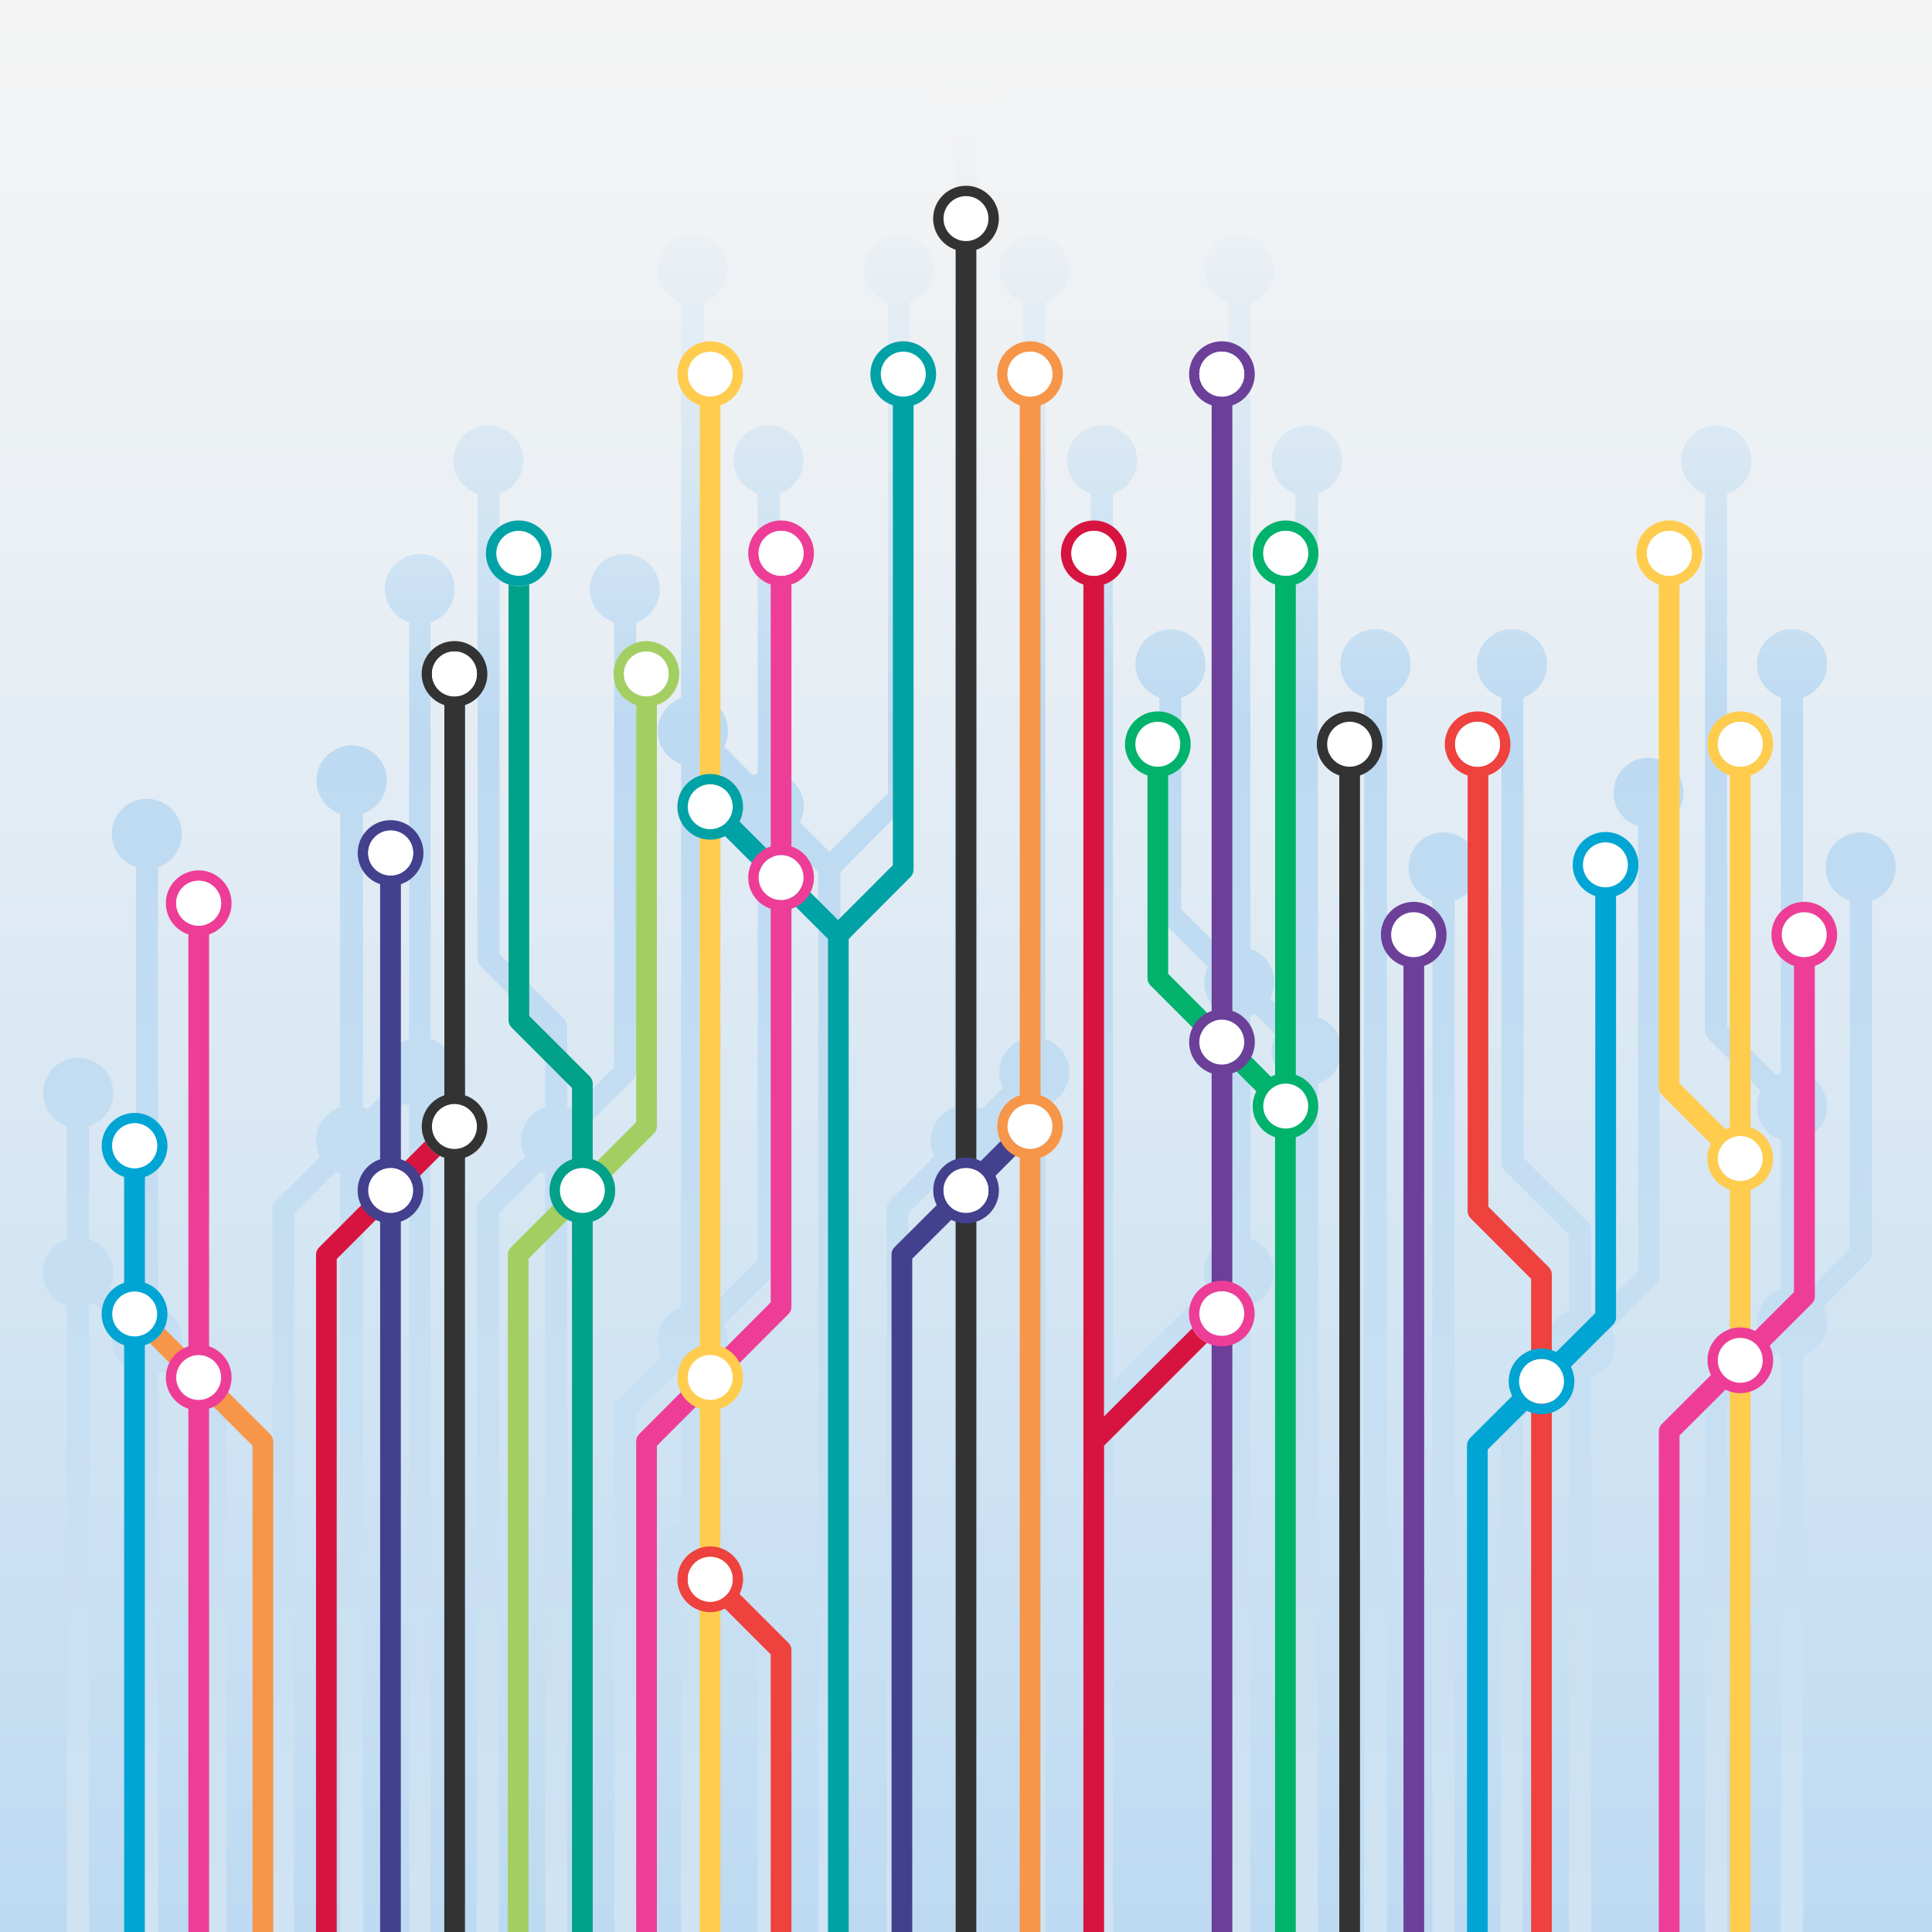<?xml version="1.0" encoding="utf-8"?>
<!-- Generator: Adobe Illustrator 18.0.0, SVG Export Plug-In . SVG Version: 6.00 Build 0)  -->
<!DOCTYPE svg PUBLIC "-//W3C//DTD SVG 1.1//EN" "http://www.w3.org/Graphics/SVG/1.1/DTD/svg11.dtd">
<svg version="1.1" xmlns="http://www.w3.org/2000/svg" xmlns:xlink="http://www.w3.org/1999/xlink" x="0px" y="0px" width="2800px"
	 height="2800px" viewBox="0 0 2800 2800" enable-background="new 0 0 2800 2800" xml:space="preserve">
<rect x="0" y="0" width="2800" height="2800" fill="#808080" stroke="none"/>
<g id="BACKGROUND">
	<g>
		<linearGradient id="SVGID_1_" gradientUnits="userSpaceOnUse" x1="1400" y1="-6.285518e-08" x2="1400" y2="2800">
			<stop  offset="0" style="stop-color:#F4F4F4"/>
			<stop  offset="0.267" style="stop-color:#EBF0F4"/>
			<stop  offset="0.709" style="stop-color:#D1E4F3"/>
			<stop  offset="1" style="stop-color:#BDDAF2"/>
		</linearGradient>
		<rect fill="url(#SVGID_1_)" width="2800" height="2800"/>
	</g>
</g>
<g id="OBJECTS">
	<linearGradient id="SVGID_2_" gradientUnits="userSpaceOnUse" x1="1404.834" y1="98.625" x2="1404.834" y2="2800">
		<stop  offset="0" style="stop-color:#F4F4F4"/>
		<stop  offset="9.341034e-02" style="stop-color:#EBF0F4"/>
		<stop  offset="0.248" style="stop-color:#D1E4F3"/>
		<stop  offset="0.35" style="stop-color:#BDDAF2"/>
		<stop  offset="0.861" style="stop-color:#CBE1F2"/>
		<stop  offset="1" style="stop-color:#D0E3F2"/>
	</linearGradient>
	<path fill="url(#SVGID_2_)" d="M1318,1156.3V438.3c20-6.7,35.2-25.8,35.2-48.2c0-28-22.6-50.8-50.6-50.8c-28,0-50.6,22.8-50.6,50.8
		c0,22.4,14.1,41.5,35.1,48.2v711.4l-85,84.8l-42.9-42.9c3.6-6.8,5.7-14.6,5.7-22.7c0-22.4-15.8-41.5-34.8-48.2V715.5
		c19-6.7,34.6-25.8,34.6-48.2c0-28-22.9-50.8-50.9-50.8c-28,0-50.7,22.8-50.7,50.8c0,22.4,15,41.5,35,48.2v405.2
		c-2.4,0.8-4.7,1.8-6.9,2.9l-41.6-41.6c3.5-6.9,5.4-14.6,5.4-22.8c0-22.4-14.6-41.5-34.9-48.2V438.3c20-6.7,34.8-25.8,34.8-48.2
		c0-28-22.8-50.8-50.8-50.8c-28,0-51.3,22.8-51.3,50.8c0,22.4,14.3,41.5,34.3,48.2v573.2c-19.7,7-33.8,25.8-33.8,47.9
		c0,22.1,14.1,40.9,33.8,47.9v787.1c-19.7,7-33.8,25.8-33.8,47.9c0,8.3,2,16.2,5.6,23.2l-64.4,64.4c-3,3-4.4,7.1-4.4,11.3V2800h32
		v-752.2l59.8-59.9c1.7,0.8,3.4,1.6,5.2,2.2v216.4c-19.7,7-33.8,25.8-33.8,47.9c0,22.1,14.1,40.9,33.8,47.9V2800h33v-497.4
		c2.4-0.8,4.8-1.7,7-2.8l71,70.8V2800h32v-436c0-4.2-1.9-8.3-4.9-11.3l-75.6-75.5c3.5-6.9,5.4-14.6,5.4-22.8
		c0-22.4-14.6-41.5-34.9-48.2v-215.7c20.2-6.7,34.8-25.8,34.8-48.2c0-8-1.9-15.5-5.2-22.3l75.9-76c3-3,4.4-7.1,4.4-11.3v-615.4
		c2.2-0.8,4.4-1.7,6.5-2.8l49.5,49.5V2800h32V1263.8l95.7-96.2C1316.7,1164.6,1318,1160.6,1318,1156.3z M1098,1826l-70.9,71
		c-2.3-1.2-4.6-2.2-7.1-3v-786.4c2.4-0.8,4.7-1.7,6.9-2.8l41.7,41.7c-3.4,6.8-5.3,14.4-5.3,22.5c0,22.4,14.8,41.5,34.8,48.2V1826z
		 M1944.8,1522.3c0,22.4-14.8,41.5-34.8,48.2V2800h-33V1570.5c-20-6.7-34.2-25.8-34.2-48.2c0-8.2,2.5-15.9,6-22.8l-30.5-30.5
		c-2,1-4.1,1.9-6.2,2.6v323.6c19.9,6.9,34.2,25.8,34.2,48c0,22.2-14.3,41.1-34.2,48V2800h-32v-908.3c-2.6-0.8-5-1.8-7.4-3
		c-9.8-4.9-17.7-12.9-22.6-22.6c-3.5-6.9-5.4-14.6-5.4-22.8c0-22.7,14.9-41.9,35.5-48.4v-323.2c-21-6.7-34.8-25.8-34.8-48.2
		c0-8,1.8-15.6,5-22.4l-65.3-65.2c-3-3-4.9-7.1-4.9-11.3v-313.6c-19-6.7-34.7-25.8-34.7-48.2c0-28,23-50.8,51-50.8
		c28,0,50.7,22.8,50.7,50.8c0,22.4-14,41.5-35,48.2v307l60.3,60.5c2.4-1.2,5-2.3,7.7-3.2V438.3c-21-6.7-35.1-25.8-35.1-48.2
		c0-28,22.5-50.8,50.6-50.8c28,0,51,22.8,51,50.8c0,22.4-14.5,41.5-34.5,48.2v936.9c20,6.7,34.8,25.8,34.8,48.2
		c0,8.5-2.2,16.6-5.9,23.7l29.8,29.8c2.2-1.1,4.3-2,6.3-2.8V715.5c-20-6.7-34.2-25.8-34.2-48.2c0-28,23.4-50.8,51.4-50.8
		c28,0,50.7,22.8,50.7,50.8c0,22.4-15,41.5-35,48.2v758.6C1930,1480.8,1944.8,1499.9,1944.8,1522.3z M323.1,2029.8
		c3,3,4.9,7.1,4.9,11.3V2800h-32v-752.2l-60.2-60.2c-2.2,1.1-4.4,2.1-6.8,2.8V2800h-32v-809.6c-20-6.7-34.8-25.8-34.8-48.2
		c0-8.2,2-15.9,5.4-22.7l-30.4-30.4c9.7-5,17.4-13,22.3-22.9l30.6,30.6c2.2-1.1,4.5-2.1,6.9-2.9v-637.2c-20-6.7-35-25.8-35-48.2
		c0-28,22.7-50.8,50.7-50.8c28,0,50.9,22.8,50.9,50.8c0,22.4-14.6,41.5-34.6,48.2V1894c20,6.7,34.8,25.8,34.8,48.2
		c0,8.2-2,16-5.5,22.9L323.1,2029.8z M136.6,1889.1c-2.3,1.2-3.6,2.2-7.6,3V2800H97v-907.8c-20-6.7-34.8-25.8-34.8-48.2
		c0-22.4,14.8-41.5,34.8-48.2V1632c-20-6.7-34.6-25.8-34.6-48.2c0-28,23.1-50.8,51.1-50.8c28,0,50.6,22.8,50.6,50.8
		c0,22.4-14.2,41.5-35.2,48.2v163.8c21,6.7,35.2,25.8,35.2,48.2c0,8-1.5,15.6-4.8,22.3C154.5,1876.1,146.3,1884.1,136.6,1889.1z
		 M585.8,1599.3l-30.5,30.5c3.5,6.9,5.6,14.7,5.6,23c0,22.4-14.8,41.5-34.8,48.2V2800h-33V1701.1c-2.2-0.7-4.3-1.6-6.4-2.7L426,1759
		v1041h-31V1752.4c0-4.2,1.3-8.3,4.3-11.3l64.7-64.8c-3.7-7-5.8-14.9-5.8-23.4c0-22.4,14.8-41.5,34.8-48.2v-425.5
		c-20-6.7-34.4-25.8-34.4-48.2c0-28,23.2-50.8,51.2-50.8c28,0,50.9,22.8,50.9,50.8c0,22.4-14.7,41.5-34.7,48.2v425.5
		c2.3,0.8,4.5,1.7,6.6,2.8l30.6-30.7C568.1,1586.5,576,1594.4,585.8,1599.3z M624,902v603.8c21,6.8,34.7,25.8,34.7,48.2
		c0,22.4-13.7,41.4-34.7,48.2V2800h-31V1602.2c-3-0.8-4.8-1.7-7-2.9c-9.8-4.9-17.8-12.9-22.8-22.6c-3.5-6.9-5.3-14.6-5.3-22.8
		c0-22.5,15.1-41.6,35.1-48.3V902.1c-20-6.7-35.3-25.8-35.3-48.3c0-28,22.5-50.8,50.5-50.8c28,0,50.7,22.8,50.7,50.8
		C658.9,876.2,645,895.2,624,902z M916.7,1565.2c3-3,5.3-7.1,5.3-11.3V902c20-6.7,34.3-25.8,34.3-48.2c0-28-23-50.8-51-50.8
		c-28,0-50.5,22.8-50.5,50.8c0,22.4,14.2,41.5,35.2,48.2v645.3l-60.7,60.5c-2.4-1.2-4.8-2.3-7.3-3.1v-116.9c0-4.2-1.5-8.3-4.5-11.3
		l-93.5-93.7V715.5c-5,1.7-10.4,2.6-16,2.6c0,0-0.1,0-0.1,0c5.6,0,10.9-0.9,15.9-2.6c20.2-6.7,34.8-25.8,34.8-48.2
		c0-28-22.8-50.8-50.8-50.8c-28,0-50.8,22.8-50.8,50.8c0,22.4,14.6,41.5,34.8,48.2c0.1,0,0.2,0.1,0.3,0.1v673.7
		c0,4.2,1.5,8.3,4.5,11.3l93.5,93.7v110.3c-20,6.7-34.8,25.8-34.8,48.2c0,8.4,2.1,16.2,5.7,23.2l-64.6,64.4c-3,3-5.3,7.1-5.3,11.3
		V2800h32V1758.4l60.3-60.1c2.2,1.1,4.4,2,6.7,2.8V2800h32V1701.1c20-6.7,34.8-25.8,34.8-48.2c0-8.1-1.9-15.7-5.3-22.5L916.7,1565.2
		z M693.4,716c2.8,0.8,5.7,1.4,8.7,1.8C698.9,717.4,695.8,716.8,693.4,716z M2142.9,1257.2c0,22.4-13.9,41.5-34.9,48.2V2800h-32
		V1305.4c-20-6.7-34.8-25.8-34.8-48.2c0-28,22.8-50.8,50.9-50.8C2120.1,1206.4,2142.9,1229.2,2142.9,1257.2z M2044.4,962.6
		c0,22.4-14.4,41.5-34.4,48.2V2800h-33V1010.9c-20-6.7-34.6-25.8-34.6-48.2c0-28,23-50.8,51-50.8S2044.4,934.6,2044.4,962.6z
		 M1549.8,1553.9c0,22.4-14.8,41.5-34.8,48.2V2800h-32V1602.1c-2.4-0.8-4.8-1.8-7-3l-30.9,30.9c3.5,6.9,5.4,14.6,5.4,22.8
		c0,22.2-14.4,41.2-34.4,48.1V2800h-32V1701.3c-2.6-0.8-5.1-1.8-7.5-3l-60.5,60.1V2800h-31V1751.8c0-4.2,1.6-8.3,4.6-11.3l64.7-64.8
		c-3.5-6.9-5.4-14.6-5.4-22.8c0-22.6,14.8-41.7,35.1-48.3V197.7c-21-6.7-34.9-25.8-34.9-48.2c0-28,22.7-50.8,50.7-50.8
		c28,0,50.9,22.8,50.9,50.8c0,22.4-14.7,41.5-34.7,48.2v1407.1c2.2,0.8,4.4,1.6,6.4,2.7l31-31c-3.4-6.8-5.3-14.4-5.3-22.5
		c0-22.4,14.8-41.5,34.8-48.2V438.3c-20-6.7-35-25.8-35-48.2c0-28,22.6-50.8,50.7-50.8s50.9,22.8,50.9,50.8
		c0,22.4-14.6,41.5-34.6,48.2v1067.4C1535,1512.4,1549.8,1531.5,1549.8,1553.9z M1772.2,1888.7L1613,2047.8V2800h-32v-758.9V715.5
		c-20-6.7-34.6-25.8-34.6-48.2c0-28,23-50.8,51-50.8c28,0,50.7,22.8,50.7,50.8c0,22.4-14.1,41.5-35.1,48.2v1287l136.7-136.4
		C1754.6,1875.8,1762.4,1883.8,1772.2,1888.7z M2747.5,1257.2c0,22.4-14.5,41.5-34.5,48.2v511.3c0,4.2-2,8.3-5,11.3l-65.2,64.8
		c3.5,6.9,5.4,14.6,5.4,22.8c0,22.5-14.8,41.6-35.1,48.3V2800h-32v-836.2c-2.3-0.8-4.6-1.7-6.8-2.8l-71.2,70.8V2800h-32v-774.7
		c0-4.2,2.1-8.3,5.1-11.3l75.9-75.5c-3.5-6.9-5.4-14.6-5.4-22.8c0-22.2,14.4-41.1,34.3-48v-215.9c-20-6.7-34.7-25.8-34.7-48.2
		c0-8.2,2.1-15.9,5.5-22.8l-75.7-75.5c-3-3-5.1-7.1-5.1-11.3V715.5c-20-6.7-34.5-25.8-34.5-48.2c0-28,23.1-50.8,51.1-50.8
		c28,0,50.6,22.8,50.6,50.8c0,22.4-14.2,41.5-35.2,48.2v771.7l71,70.8c2.2-1.1,5-2,7-2.8v-544.4c-20-6.7-34.7-25.8-34.7-48.2
		c0-28,22.9-50.8,51-50.8s50.7,22.8,50.7,50.8c0,22.4-15,41.5-35,48.2v544.4c20,6.7,34.8,25.8,34.8,48.2c0,22.4-14.8,41.5-34.8,48.2
		v215.5c2.6,0.8,5.1,1.8,7.5,3l60.5-60.1v-504.7c-21-6.7-35.1-25.8-35.1-48.2c0-28,22.5-50.8,50.6-50.8
		C2724.5,1206.4,2747.5,1229.2,2747.5,1257.2z M2439.8,1149.1c0,22.4-14.8,41.5-34.8,48.2v651.9c0,4.2-1.7,8.3-4.7,11.3l-64.9,64.8
		c3.5,6.9,5.4,14.6,5.4,22.8c0,22.4-14.6,41.5-34.8,48.2V2800h-32v-803.6c-2.4-0.8-4.6-1.7-6.8-2.8l-60.2,60.1V2800h-32v-752.9
		c0-4.2,1.7-8.3,4.7-11.3l64.9-64.8c-3.5-6.9-5.3-14.6-5.3-22.8c0-22.3,14.6-41.4,34.7-48.1v-110.4l-93.5-93.7
		c-3-3-4.5-7.1-4.5-11.3V1011c-20-6.6-35.5-25.8-35.5-48.4c0-28,22.6-50.8,50.7-50.8s50.9,22.8,50.9,50.8c0,22.2-14.1,41.2-34.1,48
		V1678l93.5,93.7c3,3,4.5,7.1,4.5,11.3v116.8c2.5,0.8,5,1.8,7.3,2.9l60.7-60.1v-645.3c-21-6.7-35.4-25.8-35.4-48.2
		c0-28,22.2-50.8,50.3-50.8C2416.9,1098.3,2439.8,1121.1,2439.8,1149.1z"/>
	<g>
		<g>
			<path fill="#FFFFFF" d="M1061.9,542.2c0-18-14.6-32.6-32.6-32.6c-18,0-32.6,14.6-32.6,32.6c0,18,14.6,32.6,32.6,32.6
				C1047.3,574.8,1061.9,560.2,1061.9,542.2z"/>
			<path fill="#FFCC4E" d="M1076.8,542.2c0-26.3-21.3-47.6-47.5-47.6c-26.3,0-47.7,21.4-47.7,47.6c0,21,13.5,38.9,32.5,45.2V2800h30
				V587.4C1063,581.1,1076.8,563.2,1076.8,542.2z M996.7,542.2c0-18,14.6-32.6,32.6-32.6c18,0,32.6,14.6,32.6,32.6
				c0,18-14.6,32.6-32.6,32.6C1011.3,574.8,996.7,560.2,996.7,542.2z"/>
		</g>
		<g>
			<path fill="#FFFFFF" d="M1029.3,1201.8c18,0,32.6-14.6,32.6-32.6c0-18-14.6-32.6-32.6-32.6c-18,0-32.6,14.6-32.6,32.6
				C996.7,1187.2,1011.3,1201.8,1029.3,1201.8z"/>
			<path fill="#FFFFFF" d="M1341.7,542.2c0-18-14.6-32.6-32.6-32.6c-18,0-32.6,14.6-32.6,32.6c0,18,14.6,32.6,32.6,32.6
				C1327.1,574.8,1341.7,560.2,1341.7,542.2z"/>
			<path fill="#00A2A5" d="M1356.7,542.2c0-26.3-21.3-47.6-47.6-47.6c-26.3,0-47.7,21.4-47.7,47.6c0,21,13.6,38.9,32.6,45.2v666.5
				l-79.4,79.5l-142.8-142.8c3.2-6.4,5.1-13.7,5.1-21.3c0-26.3-21.4-47.6-47.6-47.6c-26.3,0-47.6,21.4-47.6,47.6
				c0,26.3,21.4,47.6,47.6,47.6c7.7,0,15.1-1.8,21.5-5.1l149.2,149V2800h30V1360.8l89.8-90.1c2.8-2.8,4.2-6.6,4.2-10.6V587.4
				C1343,581.1,1356.7,563.2,1356.7,542.2z M1029.3,1136.6c18,0,32.6,14.6,32.6,32.6c0,18-14.6,32.6-32.6,32.6
				c-18,0-32.6-14.6-32.6-32.6C996.7,1151.3,1011.3,1136.6,1029.3,1136.6z M1309.1,574.8c-18,0-32.6-14.6-32.6-32.6
				c0-18,14.6-32.6,32.6-32.6c18,0,32.6,14.6,32.6,32.6C1341.7,560.2,1327.1,574.8,1309.1,574.8z"/>
		</g>
		<g>
			<path fill="#FFFFFF" d="M1164.6,1271.9c0-18-14.6-32.6-32.6-32.6c-18,0-32.6,14.6-32.6,32.6c0,18,14.6,32.6,32.6,32.6
				C1150,1304.5,1164.6,1289.9,1164.6,1271.9z"/>
			<path fill="#EE3D96" d="M1147,1226.7V847.1c19-6.3,32.6-24.2,32.6-45.2c0-26.3-21.4-47.6-47.6-47.6c-26.3,0-47.6,21.4-47.6,47.6
				c0,21,13.6,38.9,32.6,45.2v379.6c-19,6.3-32.6,24.2-32.6,45.2c0,21,13.6,38.9,32.6,45.2v570.4l-190.8,191
				c-2.8,2.8-4.2,6.6-4.2,10.6v711h30v-704.8l190.8-191c2.8-2.8,4.2-6.6,4.2-10.6v-576.6c19-6.3,32.6-24.2,32.6-45.2
				C1179.6,1250.9,1166,1233,1147,1226.7z M1099.4,1271.9c0-18,14.6-32.6,32.6-32.6c18,0,32.6,14.6,32.6,32.6
				c0,18-14.6,32.6-32.6,32.6C1114,1304.5,1099.4,1289.9,1099.4,1271.9z M1164.6,801.9c0,18-14.6,32.6-32.6,32.6
				c-18,0-32.6-14.6-32.6-32.6c0-18,14.6-32.6,32.6-32.6C1150,769.3,1164.6,784,1164.6,801.9z"/>
			<path fill="#FFFFFF" d="M1099.4,801.9c0,18,14.6,32.6,32.6,32.6c18,0,32.6-14.6,32.6-32.6c0-18-14.6-32.6-32.6-32.6
				C1114,769.3,1099.4,784,1099.4,801.9z"/>
		</g>
		<g>
			<path fill="#FFFFFF" d="M2554.7,1679c0-18-14.6-32.6-32.6-32.6s-32.6,14.6-32.6,32.6s14.6,32.6,32.6,32.6
				S2554.7,1697,2554.7,1679z"/>
			<path fill="#FFCC4E" d="M2537,1633.8v-510c19-6.3,32.7-24.2,32.7-45.2c0-26.3-21.3-47.6-47.6-47.6s-47.7,21.4-47.7,47.6
				c0,21,13.6,38.9,32.6,45.2v510c-2,0.7-4.5,1.6-6.5,2.6l-66.5-66.4v-723c19-6.3,32.8-24.2,32.8-45.2c0-26.3-21.3-47.6-47.5-47.6
				c-26.3,0-47.8,21.4-47.8,47.6c0,21,13.5,38.9,32.5,45.2v729.2c0,4,1.8,7.8,4.6,10.6l70.9,70.8c-3.2,6.4-5.1,13.7-5.1,21.3
				c0,21,13.6,38.9,32.6,45.2V2800h30V1724.2c19-6.3,32.6-24.2,32.6-45.2C2569.6,1658,2556,1640.1,2537,1633.8z M2419.4,769.3
				c18,0,32.6,14.6,32.6,32.6c0,18-14.6,32.6-32.6,32.6s-32.6-14.6-32.6-32.6C2386.8,784,2401.4,769.3,2419.4,769.3z M2489.5,1679
				c0-18,14.6-32.6,32.6-32.6s32.6,14.6,32.6,32.6s-14.6,32.6-32.6,32.6S2489.5,1697,2489.5,1679z M2554.7,1078.6
				c0,18-14.6,32.6-32.6,32.6s-32.6-14.6-32.6-32.6c0-18,14.6-32.6,32.6-32.6S2554.7,1060.7,2554.7,1078.6z"/>
			<path fill="#FFFFFF" d="M2419.4,834.6c18,0,32.6-14.6,32.6-32.6c0-18-14.6-32.6-32.6-32.6s-32.6,14.6-32.6,32.6
				C2386.8,819.9,2401.4,834.6,2419.4,834.6z"/>
			<path fill="#FFFFFF" d="M2489.5,1078.6c0,18,14.6,32.6,32.6,32.6s32.6-14.6,32.6-32.6c0-18-14.6-32.6-32.6-32.6
				S2489.5,1060.7,2489.5,1078.6z"/>
		</g>
		<g>
			<path fill="#EF413D" d="M2244.7,1836.6l-87.7-87.8v-625.2c19-6.4,32.1-24.2,32.1-45c0-26.3-21.4-47.6-47.6-47.6
				s-47.6,21.4-47.6,47.6c0,21.2,14.1,39.2,33.1,45.3v631.1c0,4,1.5,7.8,4.3,10.6l87.7,87.8V2800h30v-952.8
				C2249,1843.3,2247.5,1839.4,2244.7,1836.6z M2141.4,1046c18,0,32.6,14.6,32.6,32.6c0,18-14.6,32.6-32.6,32.6
				s-32.6-14.6-32.6-32.6C2108.8,1060.7,2123.4,1046,2141.4,1046z"/>
			<path fill="#FFFFFF" d="M2141.4,1111.3c18,0,32.6-14.6,32.6-32.6c0-18-14.6-32.6-32.6-32.6s-32.6,14.6-32.6,32.6
				C2108.8,1096.6,2123.4,1111.3,2141.4,1111.3z"/>
		</g>
		<g>
			<path fill="#FFFFFF" d="M1678,1111.3c18,0,32.6-14.6,32.6-32.6c0-18-14.6-32.6-32.6-32.6s-32.6,14.6-32.6,32.6
				C1645.4,1096.6,1660,1111.3,1678,1111.3z"/>
			<path fill="#FFFFFF" d="M1896,1603c0-18-14.6-32.6-32.6-32.6s-32.6,14.6-32.6,32.6s14.6,32.6,32.6,32.6S1896,1621,1896,1603z"/>
			<path fill="#00B26B" d="M1878,1557.8V847.1c19-6.3,32.8-24.2,32.8-45.2c0-26.3-21.3-47.6-47.5-47.6c-26.3,0-47.8,21.4-47.8,47.6
				c0,21,13.5,38.9,32.5,45.2v710.7c-2,0.7-4.1,1.6-6.2,2.6l-148.8-149v-287.6c19-6.3,32.6-24.2,32.6-45.2
				c0-26.3-21.4-47.6-47.6-47.6c-26.3,0-47.6,21.4-47.6,47.6c0,21,13.6,38.9,32.6,45.2v293.8c0,4,1.6,7.8,4.4,10.6l153.4,153.4
				c-3.2,6.4-5.3,13.7-5.3,21.3c0,21,13.4,38.9,32.4,45.2V2800h30V1648.2c19-6.3,32.6-24.2,32.6-45.2S1897,1564.1,1878,1557.8z
				 M1678,1046c18,0,32.6,14.6,32.6,32.6c0,18-14.6,32.6-32.6,32.6s-32.6-14.6-32.6-32.6C1645.4,1060.7,1660,1046,1678,1046z
				 M1830.8,1603c0-18,14.6-32.6,32.6-32.6s32.6,14.6,32.6,32.6s-14.6,32.6-32.6,32.6S1830.8,1621,1830.8,1603z M1896,801.9
				c0,18-14.6,32.6-32.6,32.6s-32.6-14.6-32.6-32.6c0-18,14.6-32.6,32.6-32.6S1896,784,1896,801.9z"/>
			<path fill="#FFFFFF" d="M1830.8,801.9c0,18,14.6,32.6,32.6,32.6s32.6-14.6,32.6-32.6c0-18-14.6-32.6-32.6-32.6
				S1830.8,784,1830.8,801.9z"/>
		</g>
		<g>
			<path fill="#FFFFFF" d="M1432.6,316.8c0-18-14.6-32.6-32.6-32.6c-18,0-32.6,14.6-32.6,32.6c0,18,14.6,32.6,32.6,32.6
				C1418,349.4,1432.6,334.8,1432.6,316.8z"/>
			<path fill="#333333" d="M1447.6,316.8c0-26.3-21.4-47.6-47.6-47.6s-47.6,21.4-47.6,47.6c0,21,13.7,38.9,32.6,45.2v2438h30V362
				C1433.9,355.7,1447.6,337.8,1447.6,316.8z M1367.4,316.8c0-18,14.6-32.6,32.6-32.6c18,0,32.6,14.6,32.6,32.6
				c0,18-14.6,32.6-32.6,32.6C1382,349.4,1367.4,334.8,1367.4,316.8z"/>
		</g>
		<g>
			<path fill="#F79548" d="M391.4,2078.4l-153.3-153.2c-4.5,9.2-11.8,16.7-20.9,21.4L366,2095.2V2800h30v-711
				C396,2085.1,394.2,2081.2,391.4,2078.4z"/>
			<path fill="#FFFFFF" d="M227.8,1904.3c0-18-14.6-32.6-32.6-32.6c-18,0-32.6,14.6-32.6,32.6s14.6,32.6,32.6,32.6
				C213.2,1936.9,227.8,1922.3,227.8,1904.3z"/>
			<path fill="#00A5D3" d="M238,1925.2c3.1-6.3,4.7-13.4,4.7-20.9c0-21-13.7-38.9-32.7-45.2v-153.4c19-6.3,32.7-24.2,32.7-45.2
				c0-26.3-21.3-47.6-47.6-47.6c-26.3,0-47.7,21.4-47.7,47.6c0,21,13.5,38.9,32.5,45.2v153.4c-19,6.3-32.6,24.2-32.6,45.2
				c0,21,13.6,38.9,32.6,45.2V2800h30v-850.5c3-0.8,4.7-1.7,6.9-2.8C226,1942,233.5,1934.4,238,1925.2z M195.2,1936.9
				c-18,0-32.6-14.6-32.6-32.6s14.6-32.6,32.6-32.6c18,0,32.6,14.6,32.6,32.6S213.2,1936.9,195.2,1936.9z M227.8,1660.5
				c0,18-14.6,32.6-32.6,32.6c-18,0-32.6-14.6-32.6-32.6s14.6-32.6,32.6-32.6C213.2,1627.9,227.8,1642.5,227.8,1660.5z"/>
			<path fill="#FFFFFF" d="M162.6,1660.5c0,18,14.6,32.6,32.6,32.6c18,0,32.6-14.6,32.6-32.6s-14.6-32.6-32.6-32.6
				C177.2,1627.9,162.6,1642.5,162.6,1660.5z"/>
		</g>
		<g>
			<path fill="#FFFFFF" d="M320.5,1996.4c0-18-14.6-32.6-32.6-32.6c-18,0-32.6,14.6-32.6,32.6s14.6,32.6,32.6,32.6
				C305.9,2029,320.5,2014.3,320.5,1996.4z"/>
			<path fill="#EE3D96" d="M303,1951.2v-597c19-6.3,32.6-24.2,32.6-45.2c0-26.3-21.4-47.6-47.6-47.6c-26.3,0-47.6,21.4-47.6,47.6
				c0,21,13.6,38.9,32.6,45.2v597c-19,6.3-32.6,24.2-32.6,45.2c0,21,13.6,38.9,32.6,45.2V2800h30v-758.5c19-6.3,32.6-24.2,32.6-45.2
				C335.6,1975.3,322,1957.5,303,1951.2z M255.3,1996.4c0-18,14.6-32.6,32.6-32.6c18,0,32.6,14.6,32.6,32.6s-14.6,32.6-32.6,32.6
				C269.9,2029,255.3,2014.3,255.3,1996.4z M320.5,1309c0,18-14.6,32.6-32.6,32.6c-18,0-32.6-14.6-32.6-32.6
				c0-18,14.6-32.6,32.6-32.6C305.9,1276.4,320.5,1291,320.5,1309z"/>
			<path fill="#FFFFFF" d="M255.3,1309c0,18,14.6,32.6,32.6,32.6c18,0,32.6-14.6,32.6-32.6c0-18-14.6-32.6-32.6-32.6
				C269.9,1276.4,255.3,1291,255.3,1309z"/>
		</g>
		<g>
			<path fill="#EF413D" d="M1142.6,2380.9l-70.8-70.8c3.2-6.4,5.1-13.7,5.1-21.3c0-26.3-21.4-47.6-47.6-47.6
				c-26.3,0-47.6,21.4-47.6,47.6c0,26.3,21.4,47.6,47.6,47.6c7.7,0,14.9-1.8,21.3-5.1l66.4,66.4V2800h30v-408.5
				C1147,2387.6,1145.4,2383.7,1142.6,2380.9z M1029.3,2256.2c18,0,32.6,14.6,32.6,32.6s-14.6,32.6-32.6,32.6
				c-18,0-32.6-14.6-32.6-32.6S1011.3,2256.2,1029.3,2256.2z"/>
			<path fill="#FFFFFF" d="M1029.3,2321.5c18,0,32.6-14.6,32.6-32.6s-14.6-32.6-32.6-32.6c-18,0-32.6,14.6-32.6,32.6
				S1011.3,2321.5,1029.3,2321.5z"/>
		</g>
		<g>
			<circle fill="#FFFFFF" cx="1029.3" cy="1996.4" r="40.1"/>
			<path fill="#FFCC4E" d="M1029.3,2044c-26.3,0-47.6-21.4-47.6-47.6c0-26.3,21.4-47.6,47.6-47.6c26.3,0,47.6,21.4,47.6,47.6
				C1076.9,2022.6,1055.6,2044,1029.3,2044z M1029.3,1963.7c-18,0-32.6,14.6-32.6,32.6s14.6,32.6,32.6,32.6
				c18,0,32.6-14.6,32.6-32.6S1047.3,1963.7,1029.3,1963.7z"/>
		</g>
		<g>
			<path fill="#FFFFFF" d="M1803.3,1510.3c0-18-14.6-32.6-32.6-32.6s-32.6,14.6-32.6,32.6s14.6,32.6,32.6,32.6
				S1803.3,1528.3,1803.3,1510.3z"/>
			<path fill="#6C3F99" d="M1786,1465.1V587.4c19-6.3,32.5-24.2,32.5-45.2c0-26.3-21.4-47.6-47.7-47.6c-26.3,0-47.5,21.4-47.5,47.6
				c0,21,13.7,38.9,32.7,45.2v877.8c-19,6.3-32.6,24.2-32.6,45.2s13.6,38.9,32.6,45.2V2800h30V1555.5c19-6.3,32.6-24.2,32.6-45.2
				S1805,1471.4,1786,1465.1z M1738.1,1510.3c0-18,14.6-32.6,32.6-32.6s32.6,14.6,32.6,32.6s-14.6,32.6-32.6,32.6
				S1738.1,1528.3,1738.1,1510.3z M1803.3,542.2c0,18-14.6,32.6-32.6,32.6s-32.6-14.6-32.6-32.6c0-18,14.6-32.6,32.6-32.6
				S1803.3,524.2,1803.3,542.2z"/>
			<path fill="#FFFFFF" d="M1738.1,542.2c0,18,14.6,32.6,32.6,32.6s32.6-14.6,32.6-32.6c0-18-14.6-32.6-32.6-32.6
				S1738.1,524.2,1738.1,542.2z"/>
		</g>
		<g>
			<path fill="#D71440" d="M616.3,1653.9l-153.9,154c-2.8,2.8-4.4,6.6-4.4,10.6V2800h30v-975.3l149.6-149.6
				C628.4,1670.5,620.9,1663.1,616.3,1653.9z"/>
			<path fill="#FFFFFF" d="M658.6,1600c-18,0-32.6,14.6-32.6,32.6s14.6,32.6,32.6,32.6c18,0,32.6-14.6,32.6-32.6
				S676.6,1600,658.6,1600z"/>
			<path fill="#333333" d="M674,1587.5v-565.7c19-6.3,32.3-24.2,32.3-45.1c0-26.3-21.4-47.6-47.7-47.6c-26.3,0-47.5,21.4-47.5,47.6
				c0,21.1,13.9,39,32.9,45.2v565.5c-19,6.3-32.8,24.2-32.8,45.2c0,7.7,1.8,14.9,5.1,21.4c4.6,9.1,12.1,16.6,21.2,21.2
				c2.1,1,4.2,1.9,6.4,2.7V2800h30V1677.7c19-6.3,32.5-24.2,32.5-45.1S693,1593.8,674,1587.5z M626,976.7c0-18,14.6-32.6,32.6-32.6
				c18,0,32.6,14.6,32.6,32.6c0,18-14.6,32.6-32.6,32.6C640.6,1009.3,626,994.6,626,976.7z M658.6,1665.2c-18,0-32.6-14.6-32.6-32.6
				s14.6-32.6,32.6-32.6c18,0,32.6,14.6,32.6,32.6S676.6,1665.2,658.6,1665.2z"/>
			<path fill="#FFFFFF" d="M691.2,976.7c0-18-14.6-32.6-32.6-32.6c-18,0-32.6,14.6-32.6,32.6c0,18,14.6,32.6,32.6,32.6
				C676.6,1009.3,691.2,994.6,691.2,976.7z"/>
		</g>
		<g>
			<path fill="#FFFFFF" d="M969.2,976.7c0-18-14.6-32.6-32.6-32.6c-18,0-32.6,14.6-32.6,32.6c0,18,14.6,32.6,32.6,32.6
				C954.6,1009.3,969.2,994.6,969.2,976.7z"/>
			<path fill="#A3CF62" d="M984.4,976.7c0-26.3-21.5-47.6-47.7-47.6c-26.3,0-47.5,21.4-47.5,47.6c0,21,13.8,38.9,32.8,45.2v604.5
				l-181.3,181c-2.8,2.8-4.7,6.6-4.7,10.6V2800h30v-975.8l181.3-181c2.8-2.8,4.7-6.6,4.7-10.6v-610.8
				C971,1015.5,984.4,997.7,984.4,976.7z M904,976.7c0-18,14.6-32.6,32.6-32.6c18,0,32.6,14.6,32.6,32.6c0,18-14.6,32.6-32.6,32.6
				C918.6,1009.3,904,994.6,904,976.7z"/>
		</g>
		<g>
			<path fill="#FFFFFF" d="M2081.3,1354.6c0-18-14.6-32.6-32.6-32.6s-32.6,14.6-32.6,32.6c0,18,14.6,32.6,32.6,32.6
				S2081.3,1372.6,2081.3,1354.6z"/>
			<path fill="#6C3F99" d="M2096.5,1354.6c0-26.3-21.4-47.6-47.7-47.6s-47.5,21.4-47.5,47.6c0,21,13.7,38.9,32.7,45.2V2800h30
				V1399.8C2083,1393.5,2096.5,1375.6,2096.5,1354.6z M2016.1,1354.6c0-18,14.6-32.6,32.6-32.6s32.6,14.6,32.6,32.6
				c0,18-14.6,32.6-32.6,32.6S2016.1,1372.6,2016.1,1354.6z"/>
		</g>
		<g>
			<path fill="#FFFFFF" d="M1988.7,1078.6c0-18-14.6-32.6-32.6-32.6s-32.6,14.6-32.6,32.6c0,18,14.6,32.6,32.6,32.6
				S1988.7,1096.6,1988.7,1078.6z"/>
			<path fill="#333333" d="M2003.6,1078.6c0-26.3-21.3-47.6-47.6-47.6s-47.6,21.4-47.6,47.6c0,21,13.6,38.9,32.6,45.2V2800h30
				V1123.8C1990,1117.5,2003.6,1099.7,2003.6,1078.6z M1923.4,1078.6c0-18,14.6-32.6,32.6-32.6s32.6,14.6,32.6,32.6
				c0,18-14.6,32.6-32.6,32.6S1923.4,1096.6,1923.4,1078.6z"/>
		</g>
		<g>
			<path fill="#FFFFFF" d="M598.8,1725.3c0-18-14.6-32.6-32.6-32.6c-18,0-32.6,14.6-32.6,32.6s14.6,32.6,32.6,32.6
				C584.2,1757.9,598.8,1743.2,598.8,1725.3z"/>
			<path fill="#43408E" d="M581,1680.1v-398.7c19-6.3,32.7-24.2,32.7-45.2c0-26.3-21.3-47.6-47.6-47.6c-26.3,0-47.7,21.4-47.7,47.6
				c0,21,13.5,38.9,32.5,45.2v398.7c-19,6.3-32.6,24.2-32.6,45.2s13.6,38.9,32.6,45.2V2800h30V1770.4c19-6.3,32.6-24.2,32.6-45.2
				S600,1686.4,581,1680.1z M566.2,1757.9c-18,0-32.6-14.6-32.6-32.6s14.6-32.6,32.6-32.6c18,0,32.6,14.6,32.6,32.6
				S584.2,1757.9,566.2,1757.9z M566.2,1203.6c18,0,32.6,14.6,32.6,32.6c0,18-14.6,32.6-32.6,32.6c-18,0-32.6-14.6-32.6-32.6
				C533.6,1218.3,548.2,1203.6,566.2,1203.6z"/>
			<path fill="#FFFFFF" d="M566.2,1268.8c18,0,32.6-14.6,32.6-32.6c0-18-14.6-32.6-32.6-32.6c-18,0-32.6,14.6-32.6,32.6
				C533.6,1254.2,548.2,1268.8,566.2,1268.8z"/>
		</g>
		<g>
			<path fill="#FFFFFF" d="M751.8,834.6c18,0,32.6-14.6,32.6-32.6c0-18-14.6-32.6-32.6-32.6c-18,0-32.6,14.6-32.6,32.6
				C719.2,819.9,733.8,834.6,751.8,834.6z"/>
			<path fill="#00A2A5" d="M766.8,847.1c18.9-6.3,32.6-24.2,32.6-45.2c0-26.3-21.4-47.6-47.6-47.6c-26.3,0-47.6,21.4-47.6,47.6
				c0,21,13.7,38.9,32.6,45.2c4.7,1.6,9.8,2.4,15,2.4S762.1,848.7,766.8,847.1z M751.8,769.3c18,0,32.6,14.6,32.6,32.6
				c0,18-14.6,32.6-32.6,32.6c-18,0-32.6-14.6-32.6-32.6C719.2,784,733.8,769.3,751.8,769.3z"/>
			<path fill="#FFFFFF" d="M876.6,1725.3c0-18-14.6-32.6-32.6-32.6c-18,0-32.6,14.6-32.6,32.6s14.6,32.6,32.6,32.6
				C861.9,1757.9,876.6,1743.2,876.6,1725.3z"/>
			<path fill="#00A188" d="M891.6,1725.3c0-21-13.6-38.9-32.6-45.2v-109.5c0-4-1.5-7.8-4.3-10.6l-87.7-87.8v-625
				c-5,1.6-9.8,2.4-15,2.4s-11-0.9-15-2.4v631.2c0,4,1.5,7.8,4.3,10.6l87.7,87.8v103.3c-19,6.3-32.6,24.2-32.6,45.2
				s13.6,38.9,32.6,45.2V2800h30V1770.4C878,1764.1,891.6,1746.3,891.6,1725.3z M844,1757.9c-18,0-32.6-14.6-32.6-32.6
				s14.6-32.6,32.6-32.6c18,0,32.6,14.6,32.6,32.6S861.9,1757.9,844,1757.9z"/>
		</g>
		<g>
			<path fill="#43408E" d="M1503.3,1643.2l-21.2-21.2l-60.7,60.7c-6.4-3.2-13.7-5.1-21.3-5.1c-26.3,0-47.6,21.4-47.6,47.6
				c0,7.7,1.8,14.9,5.1,21.3l-60.9,60.7c-2.8,2.8-4.6,6.6-4.6,10.6V2800h30v-975.8l56.5-56.3c6.4,3.2,13.7,5.1,21.4,5.1
				c26.3,0,47.7-21.4,47.7-47.6c0-7.7-1.8-14.9-5-21.3L1503.3,1643.2z M1432.6,1725.3c0,18-14.6,32.6-32.6,32.6
				c-18,0-32.6-14.6-32.6-32.6s14.6-32.6,32.6-32.6C1418,1692.7,1432.6,1707.3,1432.6,1725.3z"/>
			<path fill="#FFFFFF" d="M1400,1692.7c-18,0-32.6,14.6-32.6,32.6s14.6,32.6,32.6,32.6c18,0,32.6-14.6,32.6-32.6
				S1418,1692.7,1400,1692.7z"/>
		</g>
		<g>
			<path fill="#FFFFFF" d="M1525.3,1632.6c0-18-14.6-32.6-32.6-32.6s-32.6,14.6-32.6,32.6s14.6,32.6,32.6,32.6
				S1525.3,1650.6,1525.3,1632.6z"/>
			<path fill="#F79548" d="M1508,1587.4v-1000c19-6.3,32.4-24.2,32.4-45.2c0-26.3-21.4-47.6-47.7-47.6s-47.5,21.4-47.5,47.6
				c0,21,13.7,38.9,32.7,45.2v1000c-19,6.3-32.6,24.2-32.6,45.2s13.6,38.9,32.6,45.2V2800h30V1677.8c19-6.3,32.6-24.2,32.6-45.2
				S1527,1593.7,1508,1587.4z M1492.7,1665.2c-18,0-32.6-14.6-32.6-32.6s14.6-32.6,32.6-32.6s32.6,14.6,32.6,32.6
				S1510.7,1665.2,1492.7,1665.2z M1492.7,509.6c18,0,32.6,14.6,32.6,32.6c0,18-14.6,32.6-32.6,32.6s-32.6-14.6-32.6-32.6
				C1460.1,524.2,1474.7,509.6,1492.7,509.6z"/>
			<path fill="#FFFFFF" d="M1492.7,574.8c18,0,32.6-14.6,32.6-32.6c0-18-14.6-32.6-32.6-32.6s-32.6,14.6-32.6,32.6
				C1460.1,560.2,1474.7,574.8,1492.7,574.8z"/>
		</g>
		<g>
			<path fill="#D71440" d="M1728,1925l-128,127.8V847.1c19-6.3,32.8-24.2,32.8-45.2c0-26.3-21.3-47.6-47.5-47.6
				c-26.3,0-47.7,21.4-47.7,47.6c0,21,13.5,38.9,32.5,45.2V2089v711h30v-704.8l149.1-149C1740,1941.6,1732.6,1934.2,1728,1925z
				 M1585.3,769.3c18,0,32.6,14.6,32.6,32.6c0,18-14.6,32.6-32.6,32.6s-32.6-14.6-32.6-32.6C1552.7,784,1567.4,769.3,1585.3,769.3z"
				/>
			<path fill="#FFFFFF" d="M1770.7,1871.1c-18,0-32.6,14.6-32.6,32.6s14.6,32.6,32.6,32.6s32.6-14.6,32.6-32.6
				S1788.7,1871.1,1770.7,1871.1z"/>
			<path fill="#EE3D96" d="M1770.7,1856.1c-26.3,0-47.6,21.4-47.6,47.6c0,7.7,1.8,14.9,5.1,21.3c4.6,9.1,12.1,16.6,21.2,21.2
				c6.4,3.2,13.7,5.1,21.3,5.1c26.3,0,47.6-21.4,47.6-47.6C1818.3,1877.4,1797,1856.1,1770.7,1856.1z M1770.7,1936.3
				c-18,0-32.6-14.6-32.6-32.6s14.6-32.6,32.6-32.6s32.6,14.6,32.6,32.6S1788.7,1936.3,1770.7,1936.3z"/>
			<path fill="#FFFFFF" d="M1585.3,834.6c18,0,32.6-14.6,32.6-32.6c0-18-14.6-32.6-32.6-32.6s-32.6,14.6-32.6,32.6
				C1552.7,819.9,1567.4,834.6,1585.3,834.6z"/>
		</g>
		<g>
			<path fill="#FFFFFF" d="M2522.1,1938.9c-18,0-32.6,14.6-32.6,32.6s14.6,32.6,32.6,32.6s32.6-14.6,32.6-32.6
				S2540.1,1938.9,2522.1,1938.9z"/>
			<path fill="#FFFFFF" d="M2647.4,1354.6c0-18-14.6-32.6-32.6-32.6s-32.6,14.6-32.6,32.6c0,18,14.6,32.6,32.6,32.6
				S2647.4,1372.6,2647.4,1354.6z"/>
			<path fill="#EE3D96" d="M2662.5,1354.6c0-26.3-21.4-47.6-47.7-47.6s-47.5,21.4-47.5,47.6c0,21,13.7,38.9,32.7,45.2v472.8
				l-56.4,56.3c-6.4-3.2-13.7-5.1-21.4-5.1c-26.3,0-47.6,21.4-47.6,47.6c0,7.7,1.8,14.9,5.1,21.3l-71,70.8
				c-2.8,2.8-4.6,6.6-4.6,10.6V2800h30v-719.6l66.6-66.4c6.4,3.2,13.8,5.1,21.4,5.1c26.3,0,47.7-21.4,47.7-47.6
				c0-7.7-1.8-14.9-5-21.3l60.9-60.7c2.8-2.8,4.5-6.6,4.5-10.6v-479C2649,1393.5,2662.5,1375.6,2662.5,1354.6z M2554.7,1971.5
				c0,18-14.6,32.6-32.6,32.6s-32.6-14.6-32.6-32.6s14.6-32.6,32.6-32.6S2554.7,1953.5,2554.7,1971.5z M2582.2,1354.6
				c0-18,14.6-32.6,32.6-32.6s32.6,14.6,32.6,32.6c0,18-14.6,32.6-32.6,32.6S2582.2,1372.6,2582.2,1354.6z"/>
		</g>
		<g>
			<path fill="#FFFFFF" d="M2234.1,1969.3c-18,0-32.6,14.6-32.6,32.6s14.6,32.6,32.6,32.6s32.6-14.6,32.6-32.6
				S2252.1,1969.3,2234.1,1969.3z"/>
			<path fill="#FFFFFF" d="M2359.4,1253.4c0-18-14.6-32.6-32.6-32.6s-32.6,14.6-32.6,32.6c0,18,14.6,32.6,32.6,32.6
				S2359.4,1271.3,2359.4,1253.4z"/>
			<path fill="#00A5D3" d="M2374.5,1253.4c0-26.3-21.4-47.6-47.7-47.6c-26.3,0-47.5,21.4-47.5,47.6c0,21,13.7,38.9,32.7,45.2v604.5
				l-56.5,56.3c-6.4-3.2-13.7-5.1-21.4-5.1c-26.3,0-47.6,21.4-47.6,47.6c0,7.7,1.8,14.9,5.1,21.3l-60.9,60.7
				c-2.8,2.8-4.6,6.6-4.6,10.6V2800h30v-699.2l56.5-56.3c6.4,3.2,13.8,5.1,21.4,5.1c26.3,0,47.7-21.4,47.7-47.6
				c0-7.7-1.8-14.9-5-21.3l60.9-60.7c2.8-2.8,4.5-6.6,4.5-10.6v-610.8C2361,1292.2,2374.5,1274.4,2374.5,1253.4z M2266.7,2002
				c0,18-14.6,32.6-32.6,32.6s-32.6-14.6-32.6-32.6s14.6-32.6,32.6-32.6S2266.7,1984,2266.7,2002z M2326.7,1286
				c-18,0-32.6-14.6-32.6-32.6c0-18,14.6-32.6,32.6-32.6s32.6,14.6,32.6,32.6C2359.4,1271.3,2344.7,1286,2326.7,1286z"/>
		</g>
	</g>
</g>
</svg>
